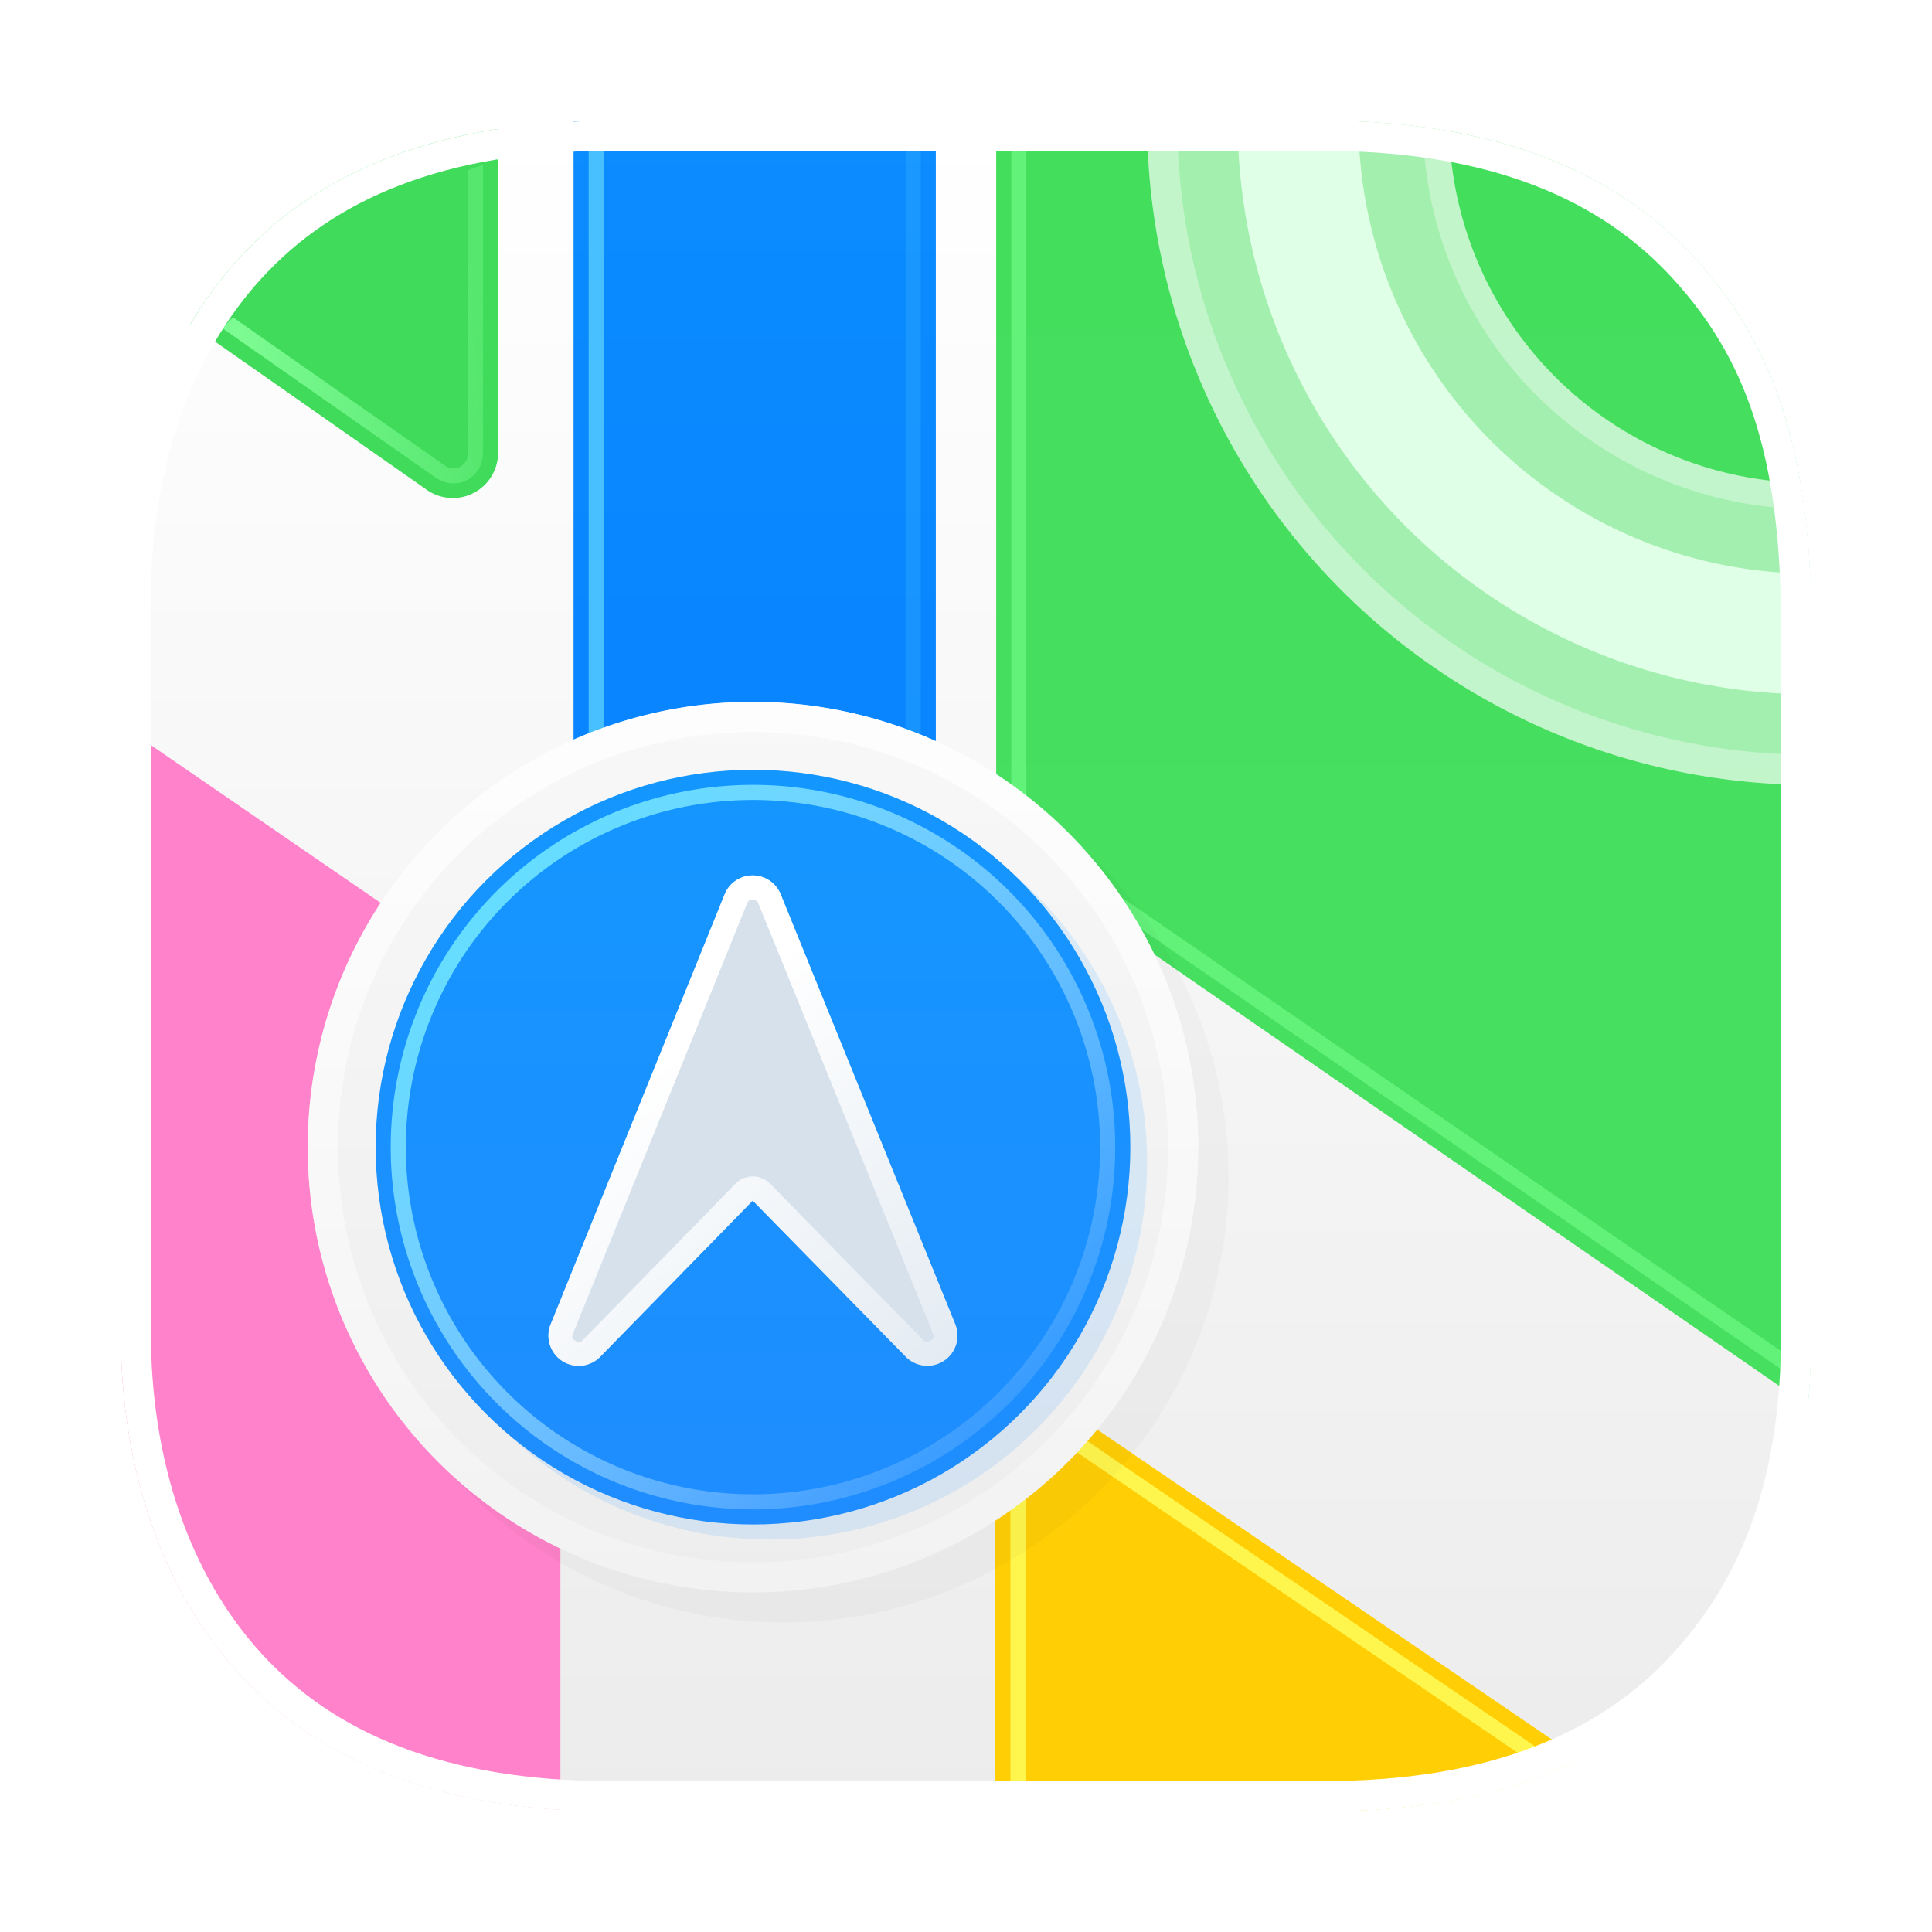 <svg width="64" height="64" version="1.1" xmlns="http://www.w3.org/2000/svg" xmlns:xlink="http://www.w3.org/1999/xlink">
 <defs>
  <linearGradient id="linearGradient26">
   <stop stop-color="#1496ff" offset="0"/>
   <stop stop-color="#1f8dff" offset="1"/>
  </linearGradient>
  <linearGradient id="linearGradient25" x1="24.944" x2="24.944" y1="23.25" y2="52.75" gradientUnits="userSpaceOnUse">
   <stop stop-color="#f8f8f9" offset="0"/>
   <stop stop-color="#ededed" offset="1"/>
  </linearGradient>
  <linearGradient id="linearGradient27" x1="24.944" x2="24.944" y1="25.5" y2="50.5" gradientUnits="userSpaceOnUse" xlink:href="#linearGradient26"/>
  <linearGradient id="linearGradient31" x1="16" x2="34" y1="29" y2="47" gradientUnits="userSpaceOnUse">
   <stop stop-color="#62deff" offset="0"/>
   <stop stop-color="#ffffff" stop-opacity=".1" offset="1"/>
  </linearGradient>
  <linearGradient id="linearGradient32" x1="24.944" x2="24.944" y1="25.5" y2="50.5" gradientTransform="translate(.556 .5)" gradientUnits="userSpaceOnUse" xlink:href="#linearGradient26"/>
  <filter id="filter32" x="-.108" y="-.108" width="1.216" height="1.216" color-interpolation-filters="sRGB">
   <feGaussianBlur stdDeviation="1.125"/>
  </filter>
  <linearGradient id="linearGradient39" x1="22" x2="31" y1="35" y2="45" gradientUnits="userSpaceOnUse">
   <stop stop-color="#ffffff" offset="0"/>
   <stop stop-color="#ffffff" stop-opacity=".35" offset="1"/>
  </linearGradient>
  <linearGradient id="linearGradient41" x1="24.943" x2="24.943" y1="23.25" y2="52.75" gradientUnits="userSpaceOnUse">
   <stop stop-color="#ffffff" stop-opacity=".75" offset="0"/>
   <stop stop-color="#ffffff" stop-opacity=".25" offset="1"/>
  </linearGradient>
  <filter id="filter42" x="-.147" y="-.147" width="1.294" height="1.294" color-interpolation-filters="sRGB">
   <feGaussianBlur stdDeviation="1.807"/>
  </filter>
  <filter id="filter9" x="-.012" y="-.012" width="1.024" height="1.024" color-interpolation-filters="sRGB">
   <feGaussianBlur stdDeviation="0.074"/>
  </filter>
  <linearGradient id="linearGradient3" x1="8.466" x2="8.466" y1="1.058" y2="15.875" gradientTransform="scale(3.78)" gradientUnits="userSpaceOnUse">
   <stop stop-color="#ffffff" offset="0"/>
   <stop stop-color="#ececec" offset="1"/>
  </linearGradient>
  <linearGradient id="linearGradient29" x1="25" x2="25" y1="4" y2="27" gradientUnits="userSpaceOnUse">
   <stop stop-color="#0b8cff" offset="0"/>
   <stop stop-color="#0884ff" offset="1"/>
  </linearGradient>
  <linearGradient id="linearGradient36" x1="47" x2="47" y1="4" y2="46.562" gradientUnits="userSpaceOnUse">
   <stop stop-color="#44de5d" offset="0"/>
   <stop stop-color="#47df60" offset="1"/>
  </linearGradient>
  <linearGradient id="linearGradient48" x1="8" x2="16" y1="11.512" y2="11" gradientUnits="userSpaceOnUse">
   <stop stop-color="#7cfb92" offset="0"/>
   <stop stop-color="#7cfb92" stop-opacity=".35" offset="1"/>
  </linearGradient>
  <filter id="filter57" x="-.048" y="-.048" width="1.096" height="1.096" color-interpolation-filters="sRGB">
   <feGaussianBlur stdDeviation="0.38"/>
  </filter>
 </defs>
 <path d="m20.26 4c-5.782 0-9.743 1.724-12.321 4.535-2.565 2.796-3.939 6.804-3.939 11.341v24.248c0 4.538 1.373 8.545 3.939 11.341 2.578 2.81 6.539 4.535 12.321 4.535h23.549c5.782 0 9.743-1.724 12.321-4.535 2.565-2.796 3.87-6.435 3.87-11.341v-23.337c0-5.935-1.305-9.456-3.87-12.252-2.578-2.81-6.539-4.535-12.321-4.535h-18.315z" fill="url(#linearGradient3)" stroke-width="3.78"/>
 <rect x="19" y="4" width="12" height="23" fill="url(#linearGradient29)" stroke-linecap="round" stroke-linejoin="round" stroke-width=".6"/>
 <rect x="30" y="4" width=".5" height="23" fill="#48c0ff" opacity=".25" stroke-linecap="round" stroke-linejoin="round" stroke-width=".122"/>
 <rect x="19.5" y="4" width=".5" height="23" fill="#48c0ff" stroke-linecap="round" stroke-linejoin="round" stroke-width=".122"/>
 <path d="m33 4v24l26.883 18.562c0.078-0.776 0.117-1.588 0.117-2.438v-23.338c0-5.935-1.304-9.456-3.869-12.252-2.571-2.802-6.516-4.525-12.27-4.535h-0.053z" fill="url(#linearGradient36)" stroke-linecap="round" stroke-linejoin="round" stroke-width=".6"/>
 <path d="m33.498 45.5a0.5 0.5 0 0 0-0.262 0.059 0.5 0.5 0 0 0-0.266 0.441v14h10.838c3.475 0 6.292-0.623 8.547-1.73l-18.604-12.684a0.5 0.5 0 0 0-0.254-0.086z" fill="#ffce05" stop-color="#000000" stroke-linecap="round" stroke-linejoin="round"/>
 <path d="m33.5 4.5v23.318l25.926 17.831c0.012-0.194 0.027-0.386 0.039-0.58l-0.496-0.336v2e-3l-24.969-17.182v-23.052z" fill="#62f27a" stop-color="#000000" stroke-linecap="round" stroke-linejoin="round"/>
 <path d="m4 24v20.125c0 4.502 1.353 8.48 3.879 11.273 0.02 0.022 0.04 0.044 0.061 0.066 0.29 0.316 0.597 0.619 0.922 0.906 0.976 0.863 2.114 1.593 3.432 2.168 0.439 0.192 0.899 0.365 1.379 0.521 0.96 0.312 2.002 0.552 3.131 0.711 0.565 0.079 1.151 0.139 1.76 0.178v-25.949l-14.562-10z" fill="#ff82ca"/>
 <path d="m33.471 46v14h0.5v-13.053l17.305 11.799c0.188-0.074 0.372-0.151 0.553-0.23l-18.357-12.516z" fill="#fff64d" stop-color="#000000" stroke-linecap="round" stroke-linejoin="round"/>
 <circle cx="25.95" cy="39" r="14.75" fill="#000000" filter="url(#filter42)" opacity=".15" stroke-linecap="round" stroke-linejoin="round" stroke-width=".642"/>
 <circle cx="24.944" cy="38" r="14.75" fill="url(#linearGradient25)" stroke-linecap="round" stroke-linejoin="round" stroke-width=".642"/>
 <circle cx="25.5" cy="38.5" r="12.5" fill="url(#linearGradient32)" filter="url(#filter32)" opacity=".35" stroke-linecap="round" stroke-linejoin="round" stroke-width=".544"/>
 <circle cx="24.944" cy="38" r="12.5" fill="url(#linearGradient27)" stroke-linecap="round" stroke-linejoin="round" stroke-width=".544"/>
 <path d="m24.943 26a12 12 0 0 0-12 12 12 12 0 0 0 12 12 12 12 0 0 0 12-12 12 12 0 0 0-12-12zm0 0.5a11.5 11.5 0 0 1 11.5 11.5 11.5 11.5 0 0 1-11.5 11.5 11.5 11.5 0 0 1-11.5-11.5 11.5 11.5 0 0 1 11.5-11.5z" fill="url(#linearGradient31)" stroke-linecap="round" stroke-linejoin="round" stroke-width=".522"/>
 <path d="m24.932 29a1 1 0 0 0-0.926 0.625l-5.764 14.244a1 1 0 0 0 1.643 1.074l5.051-5.172 5.068 5.172a1 1 0 0 0 1.641-1.076l-5.785-14.244a1 1 0 0 0-0.928-0.623z" fill="#d6e1ec" stop-color="#000000" stroke-linecap="round" stroke-linejoin="round"/>
 <path d="m24.932 29a1 1 0 0 0-0.926 0.625l-5.764 14.244a1 1 0 0 0 1.643 1.074l5.051-5.172 5.068 5.172a1 1 0 0 0 1.641-1.076l-5.785-14.244a1 1 0 0 0-0.928-0.623zm0.002 0.801c0.084-1.2e-4 0.154 0.045 0.186 0.123l5.785 14.244h-0.002c0.068 0.167 0.018 0.182-0.074 0.242-0.091 0.06-0.128 0.098-0.252-0.027l-5.068-5.172a0.8 0.8 0 0 0-1.145 0.002l-5.051 5.172c-0.127 0.13-0.162 0.088-0.254 0.027-0.092-0.06-0.142-0.074-0.074-0.242l5.764-14.244c0.031-0.078 0.102-0.125 0.186-0.125z" fill="url(#linearGradient39)" stop-color="#000000" stroke-linecap="round" stroke-linejoin="round"/>
 <path d="m24.943 23.25a14.75 14.75 0 0 0-14.75 14.75 14.75 14.75 0 0 0 14.75 14.75 14.75 14.75 0 0 0 14.75-14.75 14.75 14.75 0 0 0-14.75-14.75zm0 1c7.606 0 13.75 6.144 13.75 13.75s-6.144 13.75-13.75 13.75-13.75-6.144-13.75-13.75 6.144-13.75 13.75-13.75z" fill="url(#linearGradient41)" stop-color="#000000" stroke-linecap="round" stroke-linejoin="round"/>
 <path d="m16.5 4.275c-3.797 0.591-6.585 2.106-8.56 4.26-0.614 0.669-1.162 1.408-1.637 2.207l7.838 5.486a1.5 1.5 0 0 0 2.359-1.228v-10.725z" fill="#40db5a" stop-color="#000000" stroke-linecap="round" stroke-linejoin="round"/>
 <path d="m16 5.457-0.5 0.178v9.365c-1.93e-4 0.243-0.111 0.382-0.26 0.459-0.149 0.077-0.326 0.088-0.525-0.051l-6.998-4.898-0.352 0.363 7.062 4.945c0.687 0.48 1.572 0.019 1.572-0.818z" fill="url(#linearGradient48)" stop-color="#000000" stroke-linecap="round" stroke-linejoin="round"/>
 <path d="m38 4a22 22 0 0 0 22 22v-5.213c0-1.805-0.121-3.387-0.361-4.793a12 12 0 0 1-11.633-11.646c-1.278-0.227-2.675-0.348-4.197-0.348h-5.809z" fill="#ffffff" opacity=".5"/>
 <path d="m41 4a19 19 0 0 0 19 19v-4a15 15 0 0 1-15-15h-4z" fill="#e0ffe7" filter="url(#filter57)"/>
 <path transform="scale(3.78)" d="m5.36 1.058c-1.53 0-2.578 0.456-3.26 1.2-0.679 0.74-1.042 1.8-1.042 3.001v6.415c0 1.201 0.364 2.261 1.042 3.001 0.682 0.744 1.73 1.2 3.26 1.2h6.231c1.53 0 2.578-0.456 3.26-1.2 0.679-0.74 1.024-1.703 1.024-3.001v-6.174c0-1.57-0.346-2.502-1.024-3.242-0.682-0.744-1.73-1.2-3.26-1.2h-4.846zm-0.001 0.264h6.233c1.477 0 2.437 0.431 3.064 1.115 0.634 0.691 0.953 1.531 0.953 3.062v6.174c0 1.251-0.322 2.134-0.953 2.822-0.627 0.684-1.587 1.114-3.064 1.114h-6.233c-1.477 0-2.437-0.43-3.064-1.114-0.625-0.682-0.973-1.675-0.973-2.822v-6.415c0-1.147 0.347-2.14 0.973-2.822 0.627-0.684 1.587-1.115 3.064-1.115z" fill="#ffffff" filter="url(#filter9)" style="mix-blend-mode:overlay"/>
 <path d="m38 4a22 22 0 0 0 22 22v-1a21 21 0 0 1-21-21z" fill="#ffffff" opacity=".35" style="mix-blend-mode:normal"/>
 <path d="m42.639 4c1.632 0 3.13 0.129 4.5 0.373a12.867 12.867 0 0 0 12.475 12.488c0.257 1.508 0.387 3.203 0.387 5.139v-1.213c0-1.805-0.121-3.387-0.361-4.793a12 12 0 0 1-11.633-11.646c-1.278-0.227-2.675-0.348-4.197-0.348h-1.17z" fill="#ffffff" opacity=".35"/>
</svg>
